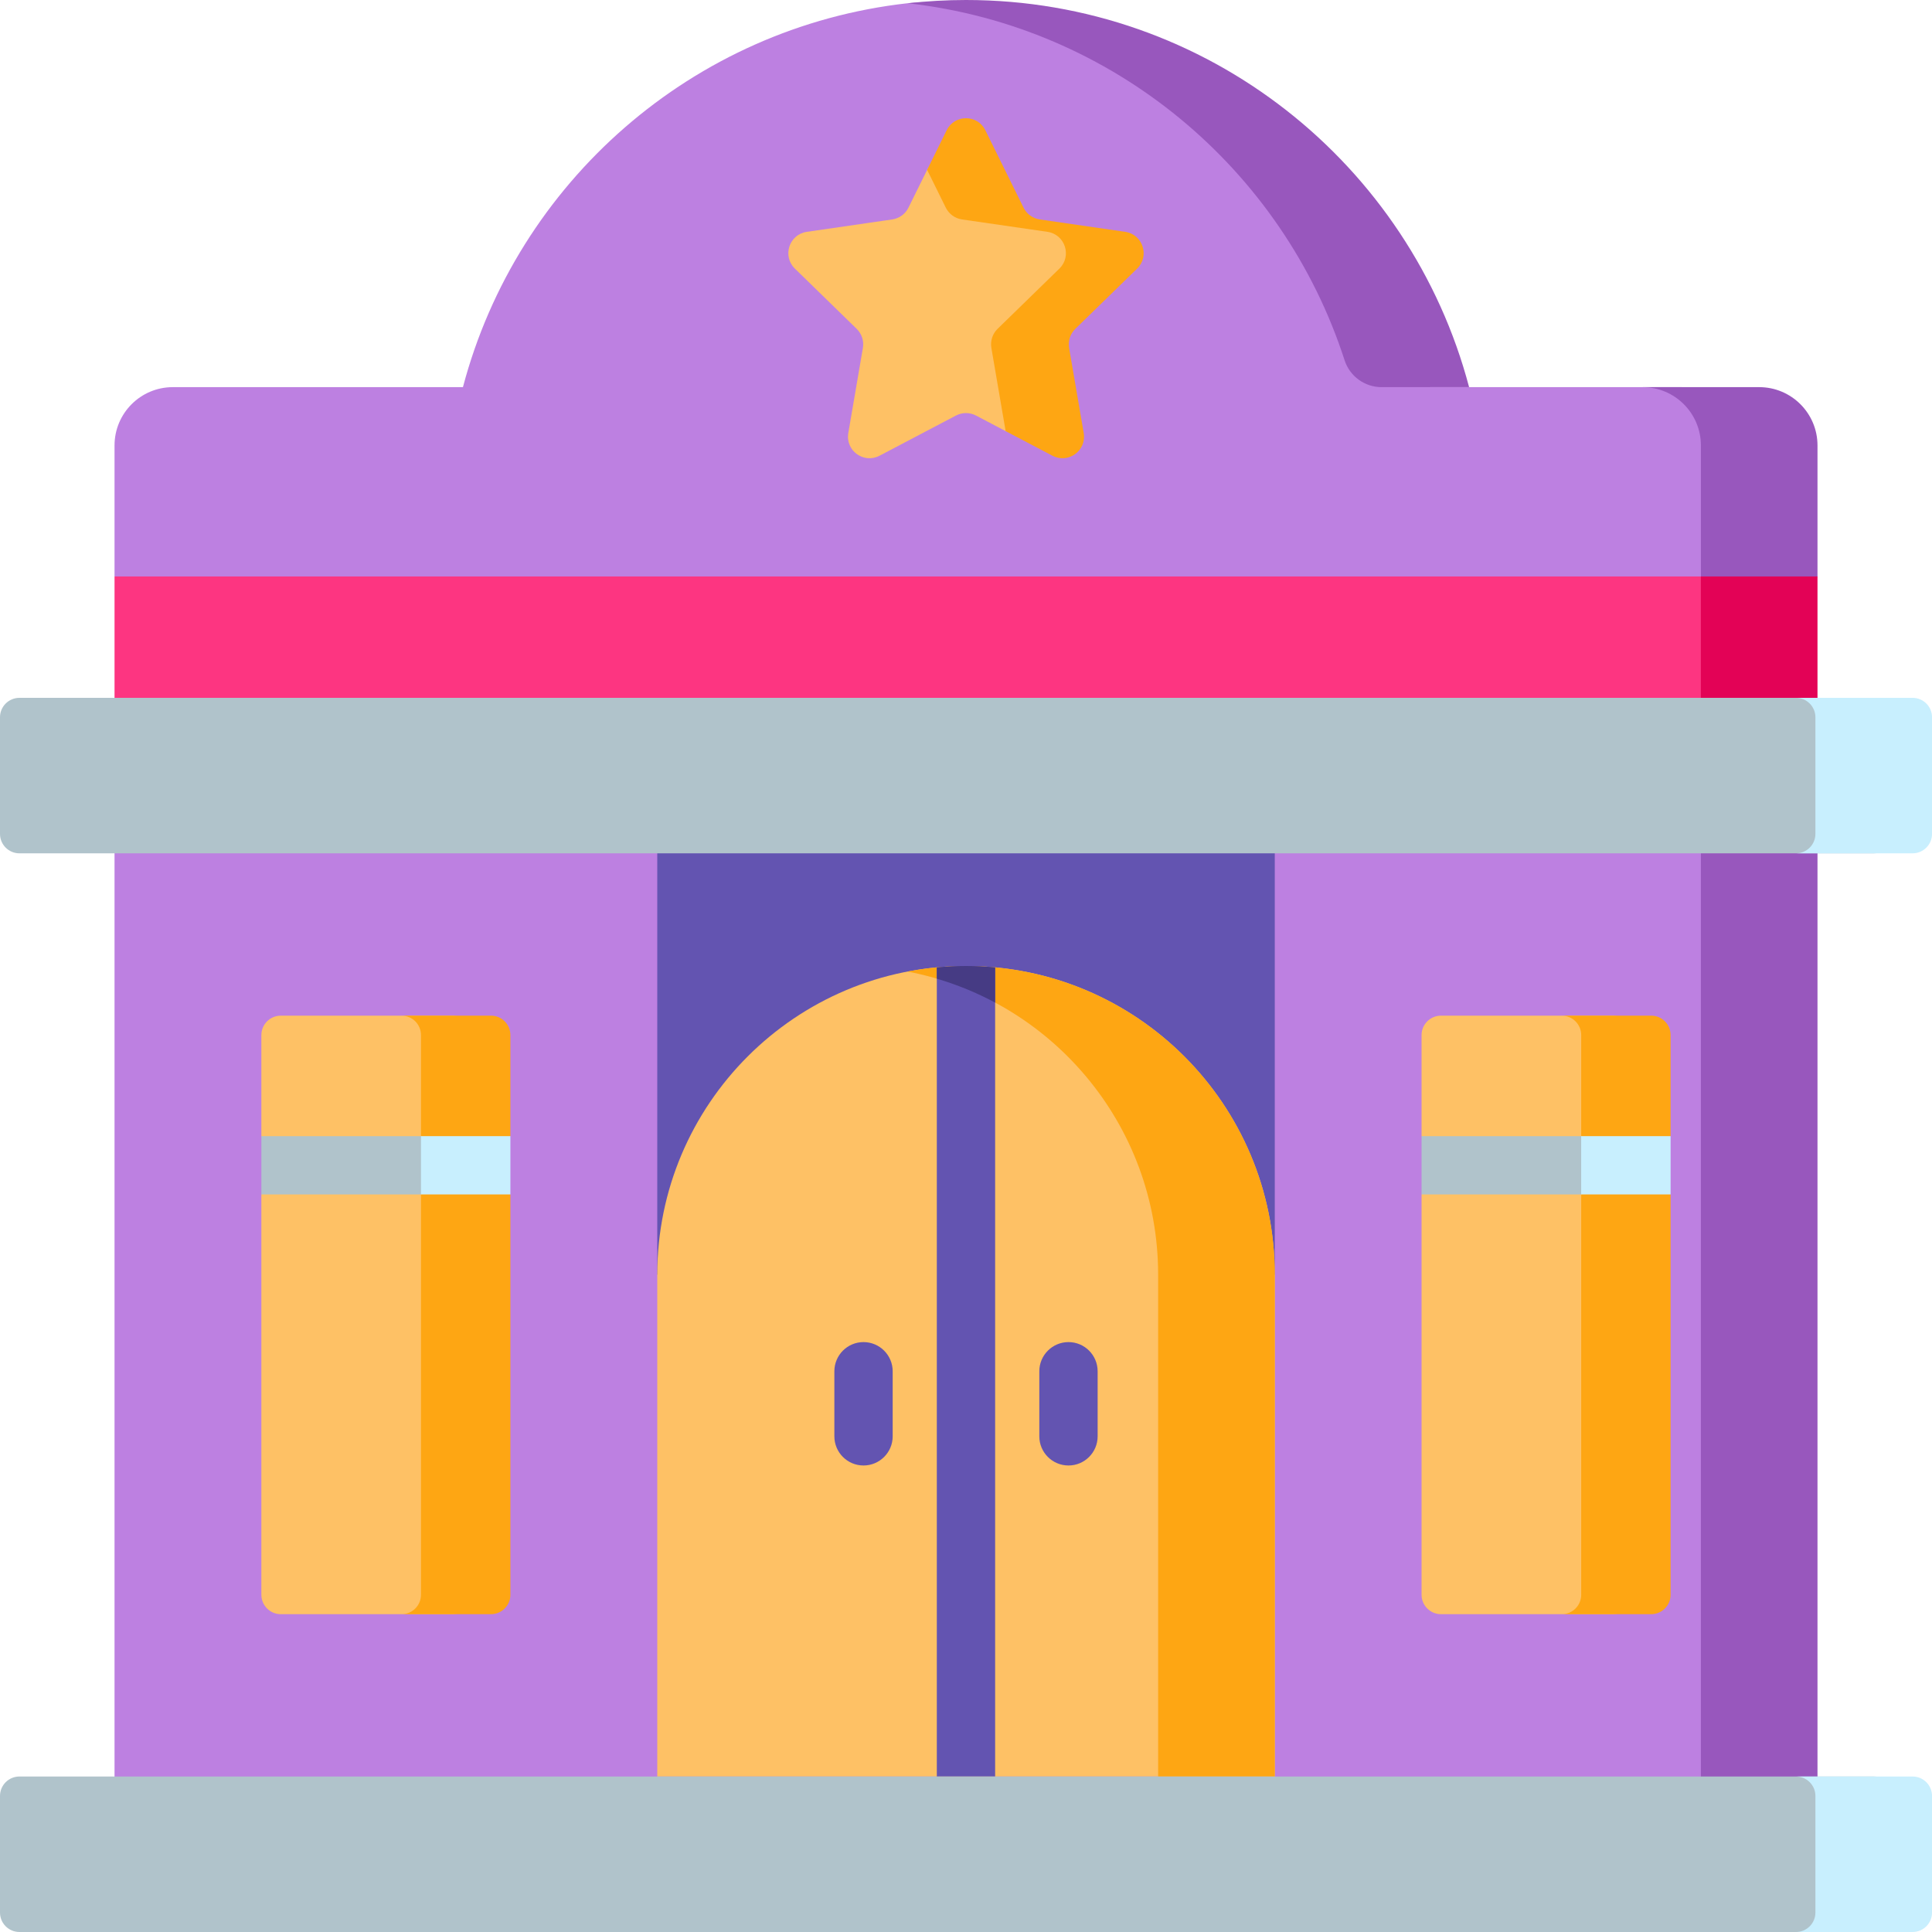<svg width="60" height="60" viewBox="0 0 60 60" fill="none" xmlns="http://www.w3.org/2000/svg">
<g clip-path="url(#clip0_435_1187)">
<path d="M3.557 24.086H54.632V57.586H3.557V24.086Z" fill="#BD80E1"/>
<path d="M20.412 24.086H39.589V39.588H20.412V24.086Z" fill="#6354B1"/>
<path d="M30 30C24.705 30 20.412 34.293 20.412 39.588V55.171H39.589V39.588C39.589 34.293 35.296 30 30 30Z" fill="#FEC165"/>
<path d="M30 30C29.381 30 28.776 30.061 28.189 30.173C32.619 31.02 35.967 34.912 35.967 39.588V55.171H39.589V39.588C39.589 34.293 35.296 30 30 30Z" fill="#FEA613"/>
<path d="M29.999 30C29.694 30 29.392 30.016 29.094 30.044V55.171H30.905V30.044C30.606 30.016 30.305 30 29.999 30Z" fill="#6354B1"/>
<path d="M29.999 30C29.694 30 29.392 30.016 29.094 30.044V30.394C29.727 30.581 30.333 30.83 30.905 31.137V30.044C30.606 30.016 30.305 30 29.999 30Z" fill="#463B84"/>
<path d="M52.822 24.086H56.444V57.586H52.822V24.086Z" fill="#9857BD"/>
<path d="M44.752 50.13H50.071C50.404 50.13 50.675 49.86 50.675 49.526V32.146C50.675 31.812 50.404 31.542 50.071 31.542H44.752C44.419 31.542 44.148 31.812 44.148 32.146V35.284L45.356 36.189L44.148 37.094V49.526C44.148 49.86 44.419 50.13 44.752 50.13Z" fill="#FEC165"/>
<path d="M51.279 31.542H48.502C48.835 31.542 49.106 31.812 49.106 32.146V49.526C49.106 49.86 48.835 50.13 48.502 50.13H51.279C51.612 50.13 51.882 49.86 51.882 49.526V37.094L50.675 36.189L51.882 35.284V32.146C51.882 31.812 51.612 31.542 51.279 31.542Z" fill="#FEA613"/>
<path d="M44.148 37.094H49.105L50.312 36.189L49.105 35.284H44.148V37.094Z" fill="#B0C3CB"/>
<path d="M49.105 35.284H51.882V37.094H49.105V35.284Z" fill="#C8EFFE"/>
<path d="M8.721 50.13H14.04C14.373 50.13 14.643 49.86 14.643 49.526V32.146C14.643 31.812 14.373 31.542 14.04 31.542H8.721C8.387 31.542 8.117 31.812 8.117 32.146V35.284L9.324 36.189L8.117 37.094V49.526C8.117 49.86 8.387 50.13 8.721 50.13Z" fill="#FEC165"/>
<path d="M15.247 31.542H12.471C12.804 31.542 13.074 31.812 13.074 32.146V49.526C13.074 49.86 12.804 50.13 12.471 50.13H15.247C15.581 50.13 15.851 49.86 15.851 49.526V37.094L14.644 36.189L15.851 35.284V32.146C15.851 31.812 15.581 31.542 15.247 31.542Z" fill="#FEA613"/>
<path d="M8.117 37.094H13.074L14.281 36.189L13.074 35.284H8.117V37.094Z" fill="#B0C3CB"/>
<path d="M13.074 35.284H15.851V37.094H13.074V35.284Z" fill="#C8EFFE"/>
<path d="M54.029 22.564V13.834C54.029 12.834 53.218 12.023 52.218 12.023H44.416C42.589 5.103 37.495 0.121 30 0.121C29.388 0.121 28.784 0.034 28.189 0.1C21.506 0.846 16.054 5.668 14.377 12.023H5.368C4.367 12.023 3.557 12.834 3.557 13.834V17.903L54.029 22.564Z" fill="#BD80E1"/>
<path d="M52.821 17.903H3.557V21.672L52.821 22.879L54.029 19.469L52.821 17.903Z" fill="#FD3581"/>
<path d="M42.905 12.023H45.624C43.797 5.103 37.495 0 30 0C29.388 0 28.784 0.035 28.189 0.101C34.576 0.813 39.838 5.248 41.757 11.187C41.918 11.685 42.381 12.023 42.905 12.023Z" fill="#9857BD"/>
<path d="M54.633 12.023H51.012C52.012 12.023 52.823 12.834 52.823 13.834V22.564L56.444 17.903V13.834C56.444 12.834 55.633 12.023 54.633 12.023Z" fill="#9857BD"/>
<path d="M56.444 17.903H52.822V22.879L56.444 21.672V17.903Z" fill="#E30256"/>
<path d="M58.189 55.171H0.604C0.27 55.171 0 55.441 0 55.775V59.396C0 59.73 0.27 60 0.604 60H58.189C58.523 60 58.793 59.73 58.793 59.396V55.775C58.793 55.441 58.523 55.171 58.189 55.171Z" fill="#B0C3CB"/>
<path d="M58.189 21.672H0.604C0.27 21.672 0 21.942 0 22.275V25.897C0 26.231 0.27 26.501 0.604 26.501H58.189C58.523 26.501 58.793 26.231 58.793 25.897V22.275C58.793 21.942 58.523 21.672 58.189 21.672Z" fill="#B0C3CB"/>
<path d="M59.397 55.171H55.775C56.109 55.171 56.379 55.441 56.379 55.775V59.396C56.379 59.73 56.109 60 55.775 60H59.397C59.73 60 60.001 59.73 60.001 59.396V55.775C60.001 55.441 59.73 55.171 59.397 55.171Z" fill="#C8EFFE"/>
<path d="M59.397 21.672H55.775C56.109 21.672 56.379 21.942 56.379 22.275V25.897C56.379 26.231 56.109 26.501 55.775 26.501H59.397C59.73 26.501 60.001 26.231 60.001 25.897V22.275C60.001 21.942 59.73 21.672 59.397 21.672Z" fill="#C8EFFE"/>
<path d="M33.183 45.512C32.683 45.512 32.277 45.107 32.277 44.607V42.586C32.277 42.086 32.683 41.68 33.183 41.68C33.683 41.68 34.088 42.086 34.088 42.586V44.607C34.088 45.106 33.683 45.512 33.183 45.512Z" fill="#6354B1"/>
<path d="M26.817 45.512C26.317 45.512 25.912 45.107 25.912 44.607V42.586C25.912 42.086 26.317 41.68 26.817 41.68C27.317 41.68 27.723 42.086 27.723 42.586V44.607C27.723 45.106 27.317 45.512 26.817 45.512Z" fill="#6354B1"/>
<path d="M29.689 12.905L27.315 14.153C26.824 14.411 26.251 13.995 26.345 13.448L26.798 10.805C26.835 10.588 26.763 10.367 26.605 10.213L24.685 8.341C24.288 7.954 24.507 7.28 25.056 7.2L27.71 6.815C27.927 6.783 28.116 6.646 28.213 6.449L28.793 5.275C29.038 4.778 30.486 4.389 30.732 4.886L31.787 6.57C31.884 6.767 32.072 6.904 32.29 6.935L33.737 7.2C34.285 7.28 34.505 7.954 34.108 8.341L32.187 10.213C32.03 10.367 31.958 10.588 31.995 10.805C32.089 11.351 31.721 13.647 31.231 13.389L30.311 12.905C30.116 12.803 29.884 12.803 29.689 12.905Z" fill="#FEC165"/>
<path d="M35.315 8.341C35.712 7.955 35.493 7.28 34.944 7.2L32.291 6.815C32.073 6.783 31.884 6.646 31.787 6.449L30.6 4.044C30.355 3.547 29.646 3.547 29.4 4.044L28.793 5.275L29.372 6.449C29.47 6.646 29.658 6.783 29.876 6.815L32.53 7.2C33.078 7.28 33.297 7.954 32.901 8.341L30.98 10.213C30.823 10.367 30.751 10.588 30.788 10.805L31.231 13.389L32.685 14.153C33.176 14.411 33.749 13.995 33.656 13.448L33.202 10.805C33.165 10.588 33.237 10.367 33.395 10.213L35.315 8.341Z" fill="#FEA613"/>
</g>
<defs>
<clipPath id="clip0_435_1187">
<rect width="60" height="60" fill="white"/>
</clipPath>
</defs>
</svg>
